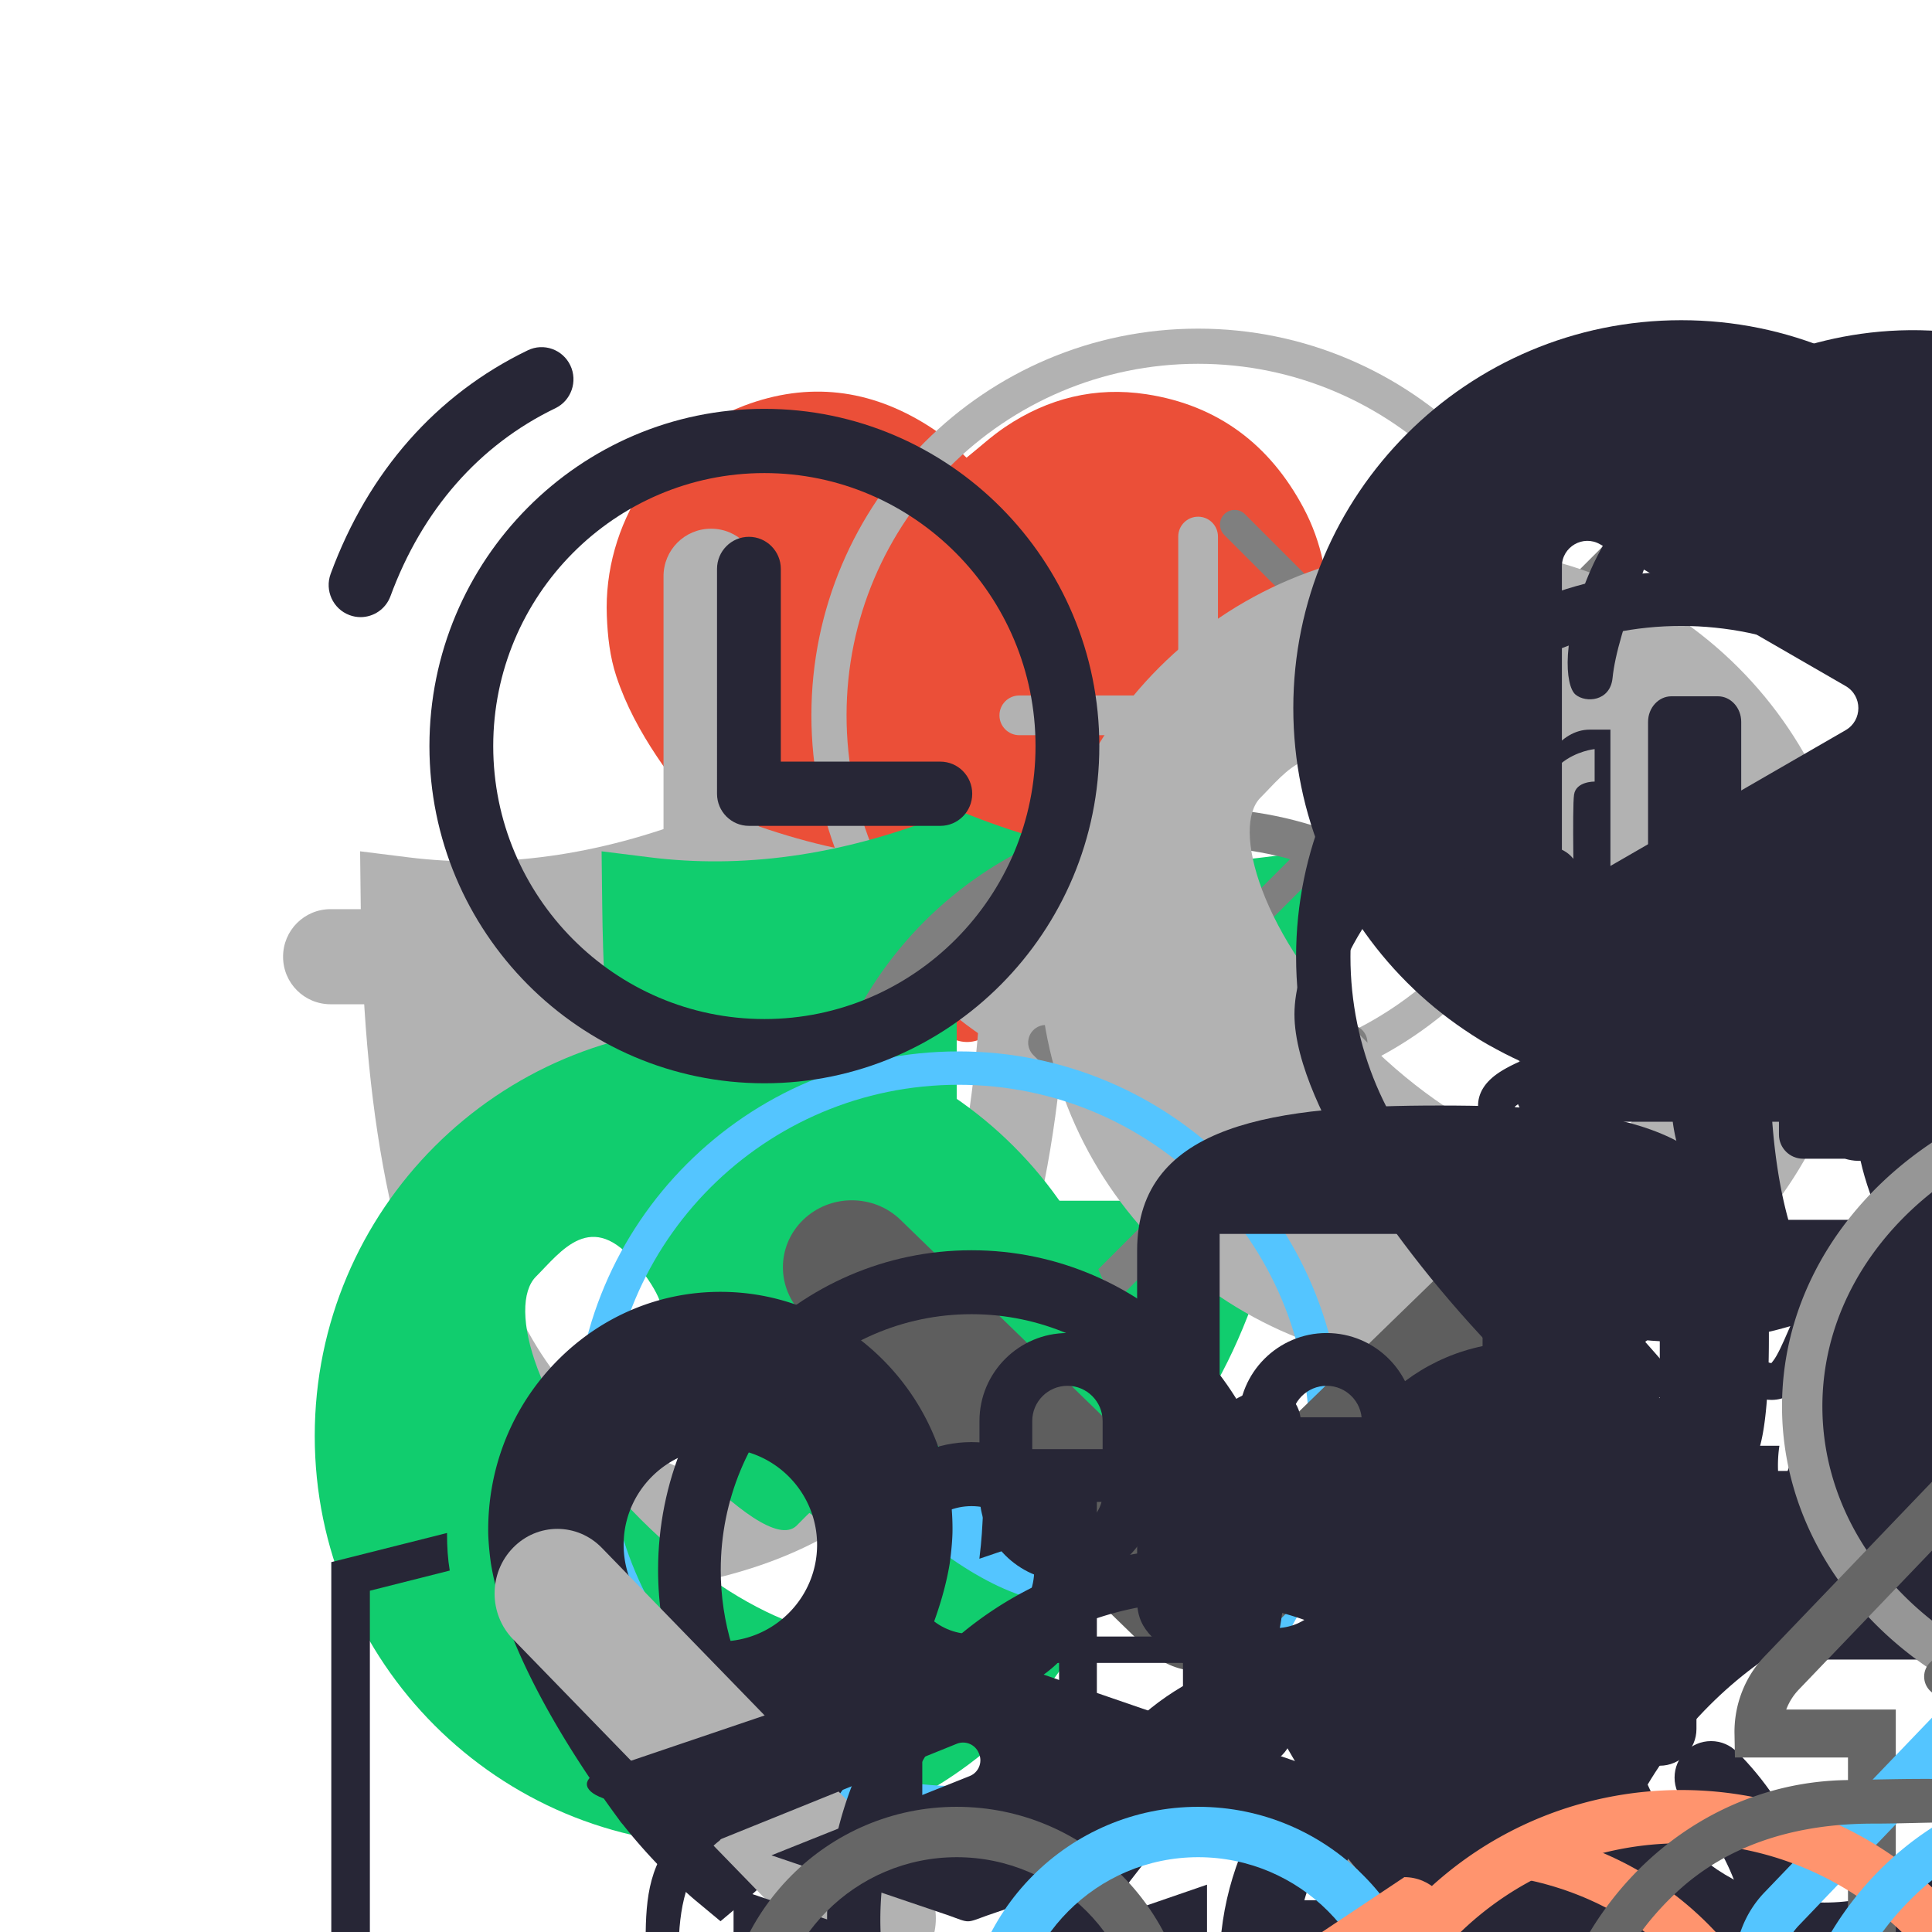 <?xml version="1.0" encoding="utf-8"?><!DOCTYPE svg PUBLIC "-//W3C//DTD SVG 1.1//EN" "http://www.w3.org/Graphics/SVG/1.1/DTD/svg11.dtd"><svg width="416" height="416" viewBox="0 0 416 416" xmlns="http://www.w3.org/2000/svg" xmlns:xlink="http://www.w3.org/1999/xlink"><svg style="width:308px;height:308px" width="52" height="52" viewBox="-320 -320 1664 1664" id="aixin" x="52"><path class="aasvgpath" data-index="path_0" fill="#eb4f38" d="M523.435 212.426c15.38-12.31 29.272-25.21 44.903-35.693 49.8-33.583 104.904-47.196 164.41-38.11 83.202 12.776 143.484 58.64 182.648 132.163 21.336 40.003 29.488 83.2 28.654 128.66-.836 42.823-14.11 81.43-33.926 118.456-18.978 35.444-42.544 67.755-68.19 98.702-40.345 48.686-85 93.093-131.79 135.576-50.608 45.86-103.76 88.595-158.398 129.618-11.94 8.964-24.872 12.965-39.35 8.56-5.46-1.705-10.886-4.558-15.505-7.938-79.135-58.608-154.52-121.405-223.796-191.455-40.158-40.59-77.928-83.2-109.808-130.83-19.505-29.21-36.155-59.88-47.258-93.37-7.503-22.79-10.11-46.235-11.04-70.113-4.247-106.115 60.595-207.146 159.763-244.76 74.765-28.25 146.4-19.413 213.906 23.258 15.503 9.705 29.398 21.52 42.11 34.73 1.147 1.212 2.358 2.236 2.67 2.546"/></svg><svg style="width:308px;height:308px" width="52" height="52" viewBox="-320 -320 1664 1664" id="aixin-copy" x="208" y="259.12"><path class="absvgpath" data-index="path_0" fill="#969696" d="M707.392 93.355c-77.264 0-149.104 38.76-196.39 102.673-47.257-63.93-119.082-102.673-196.388-102.673-139.28 0-252.596 123.888-252.596 276.18 0 90.854 40.585 154.59 73.21 205.798 94.815 148.743 333.216 333.85 343.313 341.653 9.728 7.52 21.1 11.282 32.448 11.282 11.373 0 22.73-3.76 32.447-11.282 10.11-7.804 248.524-192.91 343.313-341.653 32.64-51.21 73.238-114.944 73.238-205.797 0-152.292-113.316-276.18-252.596-276.18zm133.236 446.827c-90.254 141.63-329.64 326.614-329.64 326.614s-239.36-184.986-329.64-326.614c-33.297-52.287-63.11-101.983-63.11-170.647 0-118.568 87.91-214.725 196.375-214.725 80.155 0 148.967 52.588 179.494 127.875v-.375h.082c2.273 7.85 8.904 13.575 16.797 13.575 7.92 0 14.552-5.723 16.812-13.575h.23c30.598-75.062 99.314-127.5 179.36-127.5 108.438 0 196.376 96.158 196.376 214.726 0 68.663-29.816 118.36-63.14 170.647z"/></svg><svg style="width:308px;height:308px" width="52" height="51.12" viewBox="-329.06 -329.06 1711.13 1682.13" id="anonymous" y="52"><path class="acsvgpath" data-index="path_0" fill="#b2b2b2" d="M578.452 455.11V56.88c0-31.567-25.47-56.88-56.89-56.88-31.637 0-56.888 25.466-56.888 56.88v398.23H66.444c-31.568 0-56.88 25.47-56.88 56.89 0 31.638 25.466 56.89 56.88 56.89h398.23v398.23c0 31.567 25.47 56.88 56.89 56.88 31.637 0 56.888-25.466 56.888-56.88V568.89h398.23c31.57 0 56.88-25.47 56.88-56.89 0-31.638-25.465-56.89-56.88-56.89h-398.23z"/></svg><svg style="width:308px;height:308px" width="52" height="52" viewBox="-320 -320 1664 1664" id="anonymous2" x="104"><path class="adsvgpath" data-index="path_0" fill="#b2b2b2" d="M511.87 62.3c-248.052 0-449.85 201.803-449.85 449.85C62.02 760.2 263.817 962 511.87 962c248.046 0 449.85-201.8 449.85-449.85 0-248.047-201.804-449.85-449.85-449.85zm0 858.803c-225.496 0-408.95-183.455-408.95-408.954S286.373 103.2 511.87 103.2s408.95 183.45 408.95 408.95-183.456 408.953-408.95 408.953zm207.973-432.06H534.98v-184.87c0-12.77-10.35-23.105-23.11-23.105s-23.11 10.336-23.11 23.106v184.87H303.894c-12.76 0-23.11 10.335-23.11 23.105 0 12.773 10.35 23.11 23.11 23.11H488.76v184.863c0 12.774 10.348 23.11 23.11 23.11s23.11-10.336 23.11-23.11V535.26h184.863c12.76 0 23.11-10.337 23.11-23.11 0-12.77-10.35-23.106-23.11-23.106z"/></svg><svg style="width:308px;height:308px" width="52" height="52" viewBox="-320 -320 1664 1664" id="anquanbaozhang" y="103.12"><path class="aesvgpath" data-index="path_0" fill="#b2b2b2" d="M155.034 120.21c52.833 6.577 107.422 6.333 164.01-1.456 56.92-7.82 115.634-23.308 176.284-47.163l16.67-6.576 16.64 6.577c60.654 23.856 119.364 39.344 176.287 47.164 56.62 7.79 111.21 8.033 164.04 1.455l56.134-7.004-.73 63.077c-3.03 267.912-46.283 446.045-115.875 565.315-73.048 125.244-172.798 185.29-285.128 214.446l-11.4 2.942-11.334-2.942c-112.33-29.156-212.083-89.202-285.16-214.446C145.91 622.298 102.66 444.194 99.63 176.283l-.73-63.077 56.134 7.003zM512 519.666h275.217c19.155-76.654 31.553-170.04 35.796-283.824-42.617 1.85-86.02-.122-130.214-6.213-58.5-8.034-118.726-23.31-180.802-46.466v336.503zm0 324.594V519.668H236.75c16.307 65.137 37.435 118.18 62.56 161.25C353.235 773.367 427.555 820.133 512 844.26z"/></svg><svg style="width:308px;height:308px" width="52" height="52" viewBox="-320 -320 1664 1664" id="anquanbaozhang2" x="52" y="103.12"><path class="afsvgpath" data-index="path_0" fill="#11cd6e" d="M155.034 120.21c52.833 6.577 107.422 6.333 164.01-1.456 56.92-7.82 115.634-23.308 176.284-47.163l16.67-6.576 16.64 6.577c60.654 23.856 119.364 39.344 176.287 47.164 56.62 7.79 111.21 8.033 164.04 1.455l56.134-7.004-.73 63.077c-3.03 267.912-46.283 446.045-115.875 565.315-73.048 125.244-172.798 185.29-285.128 214.446l-11.4 2.942-11.334-2.942c-112.33-29.156-212.083-89.202-285.16-214.446C145.91 622.298 102.66 444.194 99.63 176.283l-.73-63.077 56.134 7.003zM512 519.666h275.217c19.155-76.654 31.553-170.04 35.796-283.824-42.617 1.85-86.02-.122-130.214-6.213-58.5-8.034-118.726-23.31-180.802-46.466v336.503zm0 324.594V519.668H236.75c16.307 65.137 37.435 118.18 62.56 161.25C353.235 773.367 427.555 820.133 512 844.26z"/></svg><svg style="width:308px;height:308px" width="52" height="52" viewBox="-320 -320 1664 1664" id="close" x="104" y="103.12"><path class="agsvgpath" data-index="path_0" fill="#7f7f7f" d="M511.527 62.97c-248.32 0-449.613 201.29-449.613 449.612 0 248.316 201.292 449.607 449.613 449.607 248.316 0 449.607-201.292 449.607-449.608 0-248.32-201.29-449.613-449.607-449.613zm0 854.257c-223.482 0-404.65-181.17-404.65-404.645 0-223.482 181.168-404.65 404.65-404.65 223.476 0 404.645 181.168 404.645 404.65 0 223.476-181.17 404.645-404.645 404.645z"/><path class="agsvgpath" data-index="path_1" fill="#7f7f7f" d="M702.877 321.207c-7.973-7.972-20.982-7.972-28.954 0l-162.42 162.418-162.377-162.377c-7.973-7.974-21.02-7.974-28.954 0-7.972 7.97-7.972 20.98 0 28.952L482.55 512.578 320.172 674.956c-7.972 7.974-7.972 20.982 0 28.955 7.974 7.972 20.98 7.972 28.954 0l162.38-162.377L673.922 703.95c7.972 7.974 20.98 7.974 28.954 0 7.972-7.97 7.972-20.98 0-28.953L540.46 512.58l162.417-162.42c7.972-7.972 7.972-20.98 0-28.953z"/></svg><svg style="width:308px;height:308px" width="52" height="52" viewBox="-320 -320 1664 1664" id="close2" x="156"><path class="ahsvgpath" data-index="path_0" fill="#7f7f7f" d="M536.474 529.152L763.34 302.285c6.657-6.656 6.657-17.46 0-24.115s-17.458-6.656-24.166 0L512.307 505.037 285.49 278.17c-6.655-6.656-17.458-6.656-24.114 0s-6.656 17.46 0 24.115l226.867 226.867L261.376 756.02c-6.656 6.706-6.656 17.51 0 24.166 3.328 3.328 7.68 5.017 12.083 5.017s8.754-1.638 12.03-5.017L512.36 553.318l226.868 226.868c3.328 3.328 7.73 5.017 12.032 5.017 4.403 0 8.755-1.638 12.083-5.017 6.657-6.656 6.657-17.46 0-24.167L536.475 529.15z"/></svg><svg style="width:308px;height:308px" width="52" height="52" viewBox="-320 -320 1664 1664" id="dianhua" x="156" y="52"><path class="aisvgpath" data-index="path_0" fill="#b2b2b2" d="M522.472 36.022c-263.073 0-476.336 213.266-476.336 476.342 0 263.054 213.263 476.32 476.336 476.32 263.075 0 476.32-213.265 476.32-476.32 0-263.076-213.245-476.342-476.32-476.342zm185.355 695.344c-33.57 33.588-158.75 1.75-282.426-121.91-123.675-123.7-155.457-248.858-121.926-282.428 29.136-29.096 64.612-79.957 117.785-13.75 53.21 66.225 27.032 84.723-2.957 114.753-21.025 20.986 22.793 74.065 68.615 119.888 45.862 45.803 98.9 89.585 119.926 68.66 30.03-30.033 48.544-56.193 114.733-2.978 66.186 53.232 15.366 88.667-13.75 117.766z"/></svg><svg style="width:308px;height:308px" width="52" height="52" viewBox="-320 -320 1664 1664" id="dianhua2" y="155.12"><path class="ajsvgpath" data-index="path_0" fill="#11cd6e" d="M522.472 36.022c-263.073 0-476.336 213.266-476.336 476.342 0 263.054 213.263 476.32 476.336 476.32 263.075 0 476.32-213.265 476.32-476.32 0-263.076-213.245-476.342-476.32-476.342zm185.355 695.344c-33.57 33.588-158.75 1.75-282.426-121.91-123.675-123.7-155.457-248.858-121.926-282.428 29.136-29.096 64.612-79.957 117.785-13.75 53.21 66.225 27.032 84.723-2.957 114.753-21.025 20.986 22.793 74.065 68.615 119.888 45.862 45.803 98.9 89.585 119.926 68.66 30.03-30.033 48.544-56.193 114.733-2.978 66.186 53.232 15.366 88.667-13.75 117.766z"/></svg><svg style="width:308px;height:308px" width="52" height="52" viewBox="-320 -320 1664 1664" id="dianhua3" x="52" y="155.12"><path class="aksvgpath" data-index="path_0" fill="#54c5ff" d="M514.05 65.03c-246.752 0-446.78 200.028-446.78 446.78 0 246.744 200.027 446.77 446.78 446.77 246.745 0 446.772-200.026 446.772-446.77 0-246.752-200.027-446.78-446.773-446.78zm0 854.714c-225.29 0-407.942-182.65-407.942-407.936 0-225.29 182.652-407.94 407.94-407.94 225.285 0 407.937 182.652 407.937 407.94 0 225.285-182.652 407.936-407.936 407.936zm90.373-367.204c-20.44 0-35.92 18.398-54.46 18.398-18.395 0-99.136-79.574-99.136-99.14 0-19.56 18.398-29.2 18.398-49.492 0-14.602-54.46-103.954-76.8-103.954-22.34 0-76.8 39.86-76.8 76.796 0 106.878 197.11 311.722 320.483 311.722 34.018 0 76.8-35.918 76.8-76.8.29-15.33-88.19-77.53-108.485-77.53"/></svg><svg style="width:308px;height:308px" width="52" height="52" viewBox="-320 -320 1664 1664" id="down" x="104" y="155.12"><path class="alsvgpath" data-index="path_0" fill="#5e5e5e" d="M52.335 261.072c-31.27 30.397-31.27 79.722 0 110.194l403.212 391.718c31.325 30.382 82.114 30.382 113.377 0L972.12 371.266c31.326-30.466 31.326-79.793 0-110.194-31.28-30.45-82.057-30.45-113.39 0l-346.496 336.64-346.457-336.64c-31.325-30.448-82.105-30.448-113.446 0z"/></svg><svg style="width:308px;height:308px" width="52" height="52" viewBox="-320 -320 1664 1664" id="iconfont-androidbus" x="156" y="155.12"><path class="amsvgpath" data-index="path_0" fill="#272636" d="M160 704c0 38.396 27.728 49.062 53.334 72.542v76.792c0 23.458 19.198 42.668 42.666 42.668h42.666c23.468 0 42.668-19.208 42.668-42.668v-42.666h341.332v42.666c0 23.458 19.208 42.668 42.668 42.668H768c23.458 0 42.666-19.208 42.666-42.668v-76.792C836.272 753.062 864 740.272 864 704V296.668C864 147.334 699.728 128 512 128s-352 19.334-352 168.668V704zm160 31.978c-36.272 0-64-27.728-64-64 0-36.27 27.728-64 64-64s64 27.73 64 64c0 36.272-27.728 64-64 64zm384 0c-36.272 0-64-27.728-64-64 0-36.27 27.728-64 64-64s64 27.73 64 64c0 36.272-27.728 64-64 64zm64-245.312H256V277.334h512v213.332z"/></svg><svg style="width:308px;height:308px" width="52" height="52" viewBox="-320 -320 1664 1664" id="iconfont-bofang" x="208"><path class="ansvgpath" data-index="path_0" fill="#272636" d="M512 52.48c-249.22 0-451.256 202.036-451.256 451.257S262.778 954.992 512 954.992s451.256-202.034 451.256-451.255S761.22 52.48 512 52.48zm191.247 476.93L417.663 694.29c-19.763 11.41-44.466-2.852-44.466-25.672V338.856c0-22.82 24.703-37.083 44.466-25.673l285.584 164.88c19.763 11.41 19.763 39.937 0 51.347z"/></svg><svg style="width:308px;height:308px" width="52" height="52" viewBox="-320 -320 1664 1664" id="iconfont-cry" x="208" y="52"><path class="aosvgpath" data-index="path_0" fill="#272636" d="M512 64C264.64 64 64 264.64 64 512c0 247.424 200.64 448 448 448 247.488 0 448-200.576 448-448 0-247.36-200.512-448-448-448zm0 832.768c-212.48 0-384.768-172.224-384.768-384.768S299.52 127.232 512 127.232 896.64 299.52 896.64 512 724.48 896.768 512 896.768zM357.312 384c20.672 0 37.376 16.768 37.376 37.376 0 20.672-16.704 37.44-37.376 37.44-20.608 0-37.376-16.768-37.376-37.44 0-20.608 16.768-37.376 37.376-37.376zm314.624 0c20.608 0 37.376 16.768 37.376 37.376 0 20.672-16.768 37.44-37.376 37.44s-37.44-16.768-37.44-37.44c0-20.608 16.832-37.376 37.44-37.376zM352 704c-17.664 0-32-14.336-32-32s14.336-32 32-32h320c17.664 0 32 14.336 32 32s-14.336 32-32 32H352z"/></svg><svg style="width:308px;height:308px" width="52" height="52" viewBox="-320 -320 1664 1664" id="iconfont-dianhua(2)" x="208" y="104"><path class="apsvgpath" data-index="path_1" fill="#272636" d="M352.093 173.568c-14.308-20.46-36.145-49.784-58.858-73.347-24.858-25.775-43.41-37.27-60.168-37.27-33.5 0-77.73 43.053-107.96 83.346-18.943 25.275-63.02 90.655-63.02 151.712 0 57.32 38.593 131.99 70.966 184.537 43.675 70.863 104.08 147.182 170.077 214.907l21.56 21.566c67.946 66.208 144.272 126.604 215.1 170.25 52.54 32.38 127.182 70.982 184.537 70.982 61.085 0 126.444-44.078 151.718-63.027 40.293-30.217 83.34-74.44 83.34-107.954 0-16.752-11.495-35.31-37.272-60.168-23.52-22.686-52.874-44.538-73.347-58.873-27.446-19.222-56.23-37.022-81.044-50.127-39.36-20.766-55.81-23.167-64.76-23.167-17.327 0-32.512 9.256-45.108 27.502-8.7 12.603-15.352 27.988-21.796 42.874-5.93 13.724-12.136 27.64-17.105 33.897l-2.115 2.658-3.298-.786c-5.345-1.26-26.25-7.738-70.704-38.017-35.198-23.974-73.444-55.06-102.31-83.153-28.142-28.907-59.234-67.153-83.257-102.4-30.273-44.482-36.758-65.367-38.025-70.704l-.78-3.298 2.644-2.11c6.708-5.35 22.895-12.36 33.61-17 15.31-6.64 30.635-13.27 43.174-21.92 18.247-12.58 27.502-27.76 27.502-45.114 0-8.95-2.408-25.4-23.174-64.746-13.066-24.774-30.866-53.564-50.13-81.052zm29.367 148.365c-1.392 2.053-4.677 5.463-12.4 10.056-8.88 5.295-20.683 10.382-31.093 14.87-13.458 5.84-27 11.705-37.676 18.79-16.658 11.023-24.94 24.35-24.605 39.61.153 7.835.64 31.663 46.11 98.413 25.428 37.32 58.37 77.822 88.142 108.35 30.913 30.148 71.413 63.098 108.727 88.52 66.708 45.434 90.563 45.935 98.4 46.102h.013c15.84 0 28.935-8.364 39.777-24.857 7.015-10.647 12.832-24.1 18.47-37.105 4.884-11.3 9.783-22.65 15.03-31.427 4.565-7.64 7.96-10.94 10.007-12.365l1.755-1.217 2.115.327c3.87.6 15.783 3.53 42.784 17.718 21.795 11.455 47.515 27.223 72.415 44.398 65.62 45.275 91.662 75.93 96.255 85.81l.863 1.866-.6 1.963c-.78 2.512-4.37 11.942-18.204 27.905-12.777 14.74-30.535 30.773-50.02 45.136-44.65 32.895-90.773 52.534-123.397 52.534-36.34 0-95.394-23.543-162.005-64.594-68.197-42.018-141.837-100.313-207.363-164.147l-.043-.05-21.113-21.107c-63.91-65.61-122.2-139.248-164.204-207.405-41.044-66.618-64.593-125.67-64.593-162.018 0-32.63 19.638-78.754 52.54-123.39 14.377-19.498 30.395-37.27 45.135-50.026 15.99-13.863 25.414-17.44 27.92-18.198l1.962-.606 1.85.87c9.883 4.6 40.543 30.64 85.805 96.25 17.16 24.884 32.93 50.598 44.397 72.407 14.17 26.967 17.106 38.908 17.703 42.79l.334 2.08-1.194 1.746z"/></svg><svg style="width:308px;height:308px" width="52" height="52" viewBox="-320 -320 1664 1664" id="iconfont-ditu" y="207.12"><path class="aqsvgpath" data-index="path_0" fill="#272636" d="M399.747 677.264a51.722 51.722 0 0 0 4.906 6.294c41.23 52.156 82.772 86.868 84.573 88.352l28.94 24.054 28.808-24.235c1.8-1.484 43.21-36.6 84.348-88.62 1.395-1.575 3.195-3.733 4.95-6.385C695.1 596.602 768.24 480.51 784.76 379.973c3.195-22.885 3.285-36.78 3.285-38.307.54-75.088-28.086-145.678-80.612-198.51C656.573 91.99 589.283 63.8 517.988 63.8c-71.025 0-138.134 28.19-188.995 79.357-52.797 53.1-81.603 124.052-81.062 199.723 0 1.214.09 15.107 3.15 36.914 17.735 107.594 100.282 231.915 148.667 297.47zm118.24-431.594c62.024 0 112.524 50.403 112.524 112.406 0 62.003-50.5 112.406-112.523 112.406S405.464 420.08 405.464 358.076c0-62.003 50.5-112.406 112.523-112.406z"/><path class="aqsvgpath" data-index="path_1" fill="#272636" d="M942.74 286.814l-30.72 8.967v.105l-88.535 26.138c-.88 15.8-1.23 28.224-4.176 52.26l92.71-31.45V836.02l-263.14 77.49v.41l-313.737-90.864v-.13l-.208.07-.24-.07v.15l-224.42 75.23v-486.81l92.91-23.458c-2.245-13.38-3.142-27.655-3.142-41.928v-1.785l-134.65 33.9v579.852l44.883-15.166 224.66-75.31 313.943 90.923 307.098-90.434V282.904l-13.237 3.91z"/></svg><svg style="width:308px;height:308px" width="52" height="52" viewBox="-320 -320 1664 1664" id="iconfont-dizhi" x="52" y="207.12"><path class="arsvgpath" data-index="path_0" fill="#272636" d="M529.216 15.424c-201.28 0-364.608 166.336-364.608 371.968 0 78.592 24.064 151.68 64.96 211.712 1.984 3.456 3.776 6.848 6.208 9.92l248.32 319.04c12.416 16.704 28.8 24.704 45.184 24.704s32.704-8 45.12-24.704l248.384-319.04c2.304-3.072 4.16-6.4 5.952-9.536 41.024-60.224 65.152-133.184 65.152-212.032C893.76 181.76 730.624 15.424 529.216 15.424zm239.616 541.44l-1.856 2.816-1.6 2.88-1.216 2.048L529.216 866.56 294.272 564.608l-1.472-2.56-1.6-2.944-1.728-2.304c-34.048-49.92-51.968-108.672-51.968-169.408 0-164.288 130.752-297.6 291.648-297.6S820.8 223.104 820.8 387.392c0 60.672-17.92 119.552-51.968 169.472zM529.216 238.592c-80.576 0-145.856 66.688-145.856 148.864 0 82.048 65.28 148.8 145.856 148.8s145.856-66.752 145.856-148.8c0-82.176-65.344-148.864-145.856-148.864zm0 223.296c-40.192 0-72.96-33.344-72.96-74.432 0-41.152 32.704-74.368 72.96-74.368s72.96 33.216 72.96 74.368c-.064 41.024-32.768 74.432-72.96 74.432zm195.52 406.976"/></svg><svg style="width:308px;height:308px" width="52" height="52" viewBox="-320 -320 1664 1664" id="iconfont-duduyinleappicon4101" x="104" y="207.12"><path class="assvgpath" data-index="path_0" fill="#272636" d="M778.36 246.793h-14.665v-32.746c0-56.425-45.905-102.33-102.33-102.33s-102.33 45.905-102.33 102.33v32.746h-96.837v-32.746c0-56.425-45.905-102.33-102.33-102.33s-102.33 45.905-102.33 102.33v32.746h-10.193c-64.912 0-117.72 52.81-117.72 117.72v411.29c0 64.91 52.807 117.72 117.72 117.72H778.36c64.91 0 117.72-52.81 117.72-117.72v-411.29c0-64.91-52.81-117.72-117.72-117.72zm-157.928-32.746c0-22.57 18.362-40.932 40.932-40.932s40.933 18.362 40.933 40.932v32.746h-81.865v-32.746zm80.57 94.144c-4.557 17.636-20.6 30.7-39.638 30.7s-35.08-13.064-39.636-30.7H701zm-382.067-94.143c0-22.57 18.363-40.932 40.933-40.932s40.932 18.362 40.932 40.932v32.746h-81.865v-32.746zm80.57 94.144c-4.556 17.636-20.6 30.7-39.637 30.7s-35.08-13.064-39.637-30.7h79.274zm-152.16 0h10.702c5.15 51.64 48.848 92.1 101.82 92.1s96.67-40.46 101.82-92.1h97.855c5.15 51.64 48.848 92.1 101.82 92.1s96.67-40.46 101.82-92.1h15.176c31.056 0 56.322 25.267 56.322 56.324v100.243H191.02V364.514c.002-31.056 25.268-56.323 56.324-56.323zM778.36 832.125H247.344c-31.056 0-56.323-25.265-56.323-56.322V495.456h643.66v280.346c.002 31.057-25.265 56.322-56.32 56.322z"/></svg><svg style="width:308px;height:308px" width="52" height="52" viewBox="-320 -320 1664 1664" id="iconfont-gerenzhongxin" x="156" y="207.12"><path class="atsvgpath" data-index="path_0" fill="#272636" d="M314.326 564.835c29.066-8.013 35.582-40.993 33.538-62.965-2.36-25.34-16.755-39.886-31.572-47.566-36.607-18.96-61.587-56.696-61.587-100.244 0-51.984 35.598-95.69 84.08-109.062 0 0 16.946-14.128 10.37-39.862-5.49-21.47-28.166-38.162-59.298-24.184-66.565 29.88-112.854 95.82-112.854 172.536 0 61.012 29.366 115.15 74.813 149.88-109.81 45.368-187.942 150.103-187.942 281.72l.206.004c-.01.38-.112.735-.112 1.116 0 21.657 17.556 39.213 39.212 39.213 21.66 0 39.215-17.555 39.215-39.212 0-1.726-.292-3.373-.507-5.04 3.515-103.364 75.25-189.538 172.438-216.333zm646.687 283.272c0-97.203-39.347-185.203-102.963-248.983l-.08.08c-7.707-7.873-18.425-12.79-30.314-12.79-23.448 0-42.454 19.007-42.454 42.454 0 11.89 4.916 22.605 12.792 30.31l-.27.272c46.208 48.005 74.773 113.405 74.773 185.623 0 1.023-.14 2.01-.15 3.033h.277c-.005.276-.082.532-.082.81 0 24.433 19.805 44.237 44.237 44.237 24.43 0 44.236-19.804 44.236-44.237 0-.278-.078-.534-.082-.81h.08zm-352.595-725.93c-126.003 0-228.15 102.14-228.15 228.15 0 71.106 32.55 134.595 83.543 176.436-122.54 55.245-207.988 178.198-207.988 321.343h.406c-.005.276-.082.532-.082.81 0 24.433 19.807 44.237 44.237 44.237 24.432 0 44.237-19.804 44.237-44.237 0-.587-.15-1.136-.173-1.72-.044-.705-.107-1.406-.107-2.122 0-147.212 118.232-266.554 264.08-266.554.218 0 .428.033.647.033v-.11c125.7-.353 227.502-102.33 227.502-228.116-.002-126.01-102.15-228.15-228.152-228.15zm0 373.045c-80.185 0-145.187-65-145.187-145.185 0-80.186 65.003-145.19 145.188-145.19 80.184 0 145.186 65.003 145.186 145.19 0 80.184-65.003 145.185-145.186 145.185z"/></svg><svg style="width:308px;height:308px" width="52" height="52" viewBox="-320 -320 1664 1664" id="iconfont-huadonganniuyes" x="208" y="207.12"><path class="ausvgpath" data-index="path_0" fill="#272636" d="M65.007 551.082c0-37.79 7.402-73.89 22.206-108.295 14.803-34.407 34.628-64.05 59.476-88.935 24.846-24.884 54.49-44.71 88.934-59.475 34.443-14.768 70.542-22.17 108.295-22.206h334.76c37.79 0 73.89 7.402 108.293 22.207 34.407 14.803 64.053 34.628 88.935 59.475 24.885 24.846 44.71 54.49 59.476 88.935 14.77 34.443 22.17 70.54 22.206 108.295.037 37.753-7.364 73.852-22.206 108.297-14.84 34.44-34.665 64.085-59.476 88.93-24.81 24.847-54.454 44.674-88.935 59.476-34.478 14.806-70.578 22.206-108.293 22.206H343.917c-37.79 0-73.888-7.4-108.295-22.206-34.407-14.802-64.05-34.63-88.935-59.476-24.884-24.845-44.71-54.49-59.476-88.93-14.765-34.446-22.166-70.545-22.203-108.298zm613.726 223.173c30.242 0 59.086-5.876 86.537-17.63 27.45-11.754 51.2-27.655 71.246-47.704 20.05-20.046 35.95-43.796 47.703-71.247 11.755-27.45 17.63-56.296 17.63-86.535 0-30.24-5.875-59.085-17.63-86.535-11.753-27.452-27.655-51.2-47.704-71.248-20.047-20.05-43.797-35.95-71.246-47.704-27.45-11.752-56.297-17.63-86.537-17.63-30.24 0-59.085 5.88-86.536 17.63-27.45 11.755-51.198 27.656-71.246 47.705-20.048 20.048-35.95 43.797-47.703 71.248-11.755 27.45-17.63 56.295-17.63 86.535 0 30.24 5.877 59.085 17.63 86.535 11.753 27.45 27.655 51.2 47.704 71.248 20.05 20.05 43.798 35.95 71.247 47.704 27.45 11.755 56.297 17.63 86.536 17.63z"/></svg><svg style="width:308px;height:308px" width="52" height="52" viewBox="-320 -320 1664 1664" id="iconfont-huawu" x="260"><path class="avsvgpath" data-index="path_0" fill="#272636" d="M285.32 222.664s-74.4 56.488-97.35 118.99c-23.007 62.608-34.017 99.926-36.78 127.114-2.765 27.245-31.2 29.247-43.148 19.174-11.947-10.074-17.478-65.59 18.363-146.288 35.842-80.7 123.072-167.463 130.43-170.495 7.304-2.982-4.642-19.12 18.363-40.297 22.957-21.23 125.788-75.663 258.043-65.535 132.253 10.075 167.205 30.22 198.405 52.373 31.203 22.262 29.426 52.483 29.426 52.483s60.525 31.74 112.85 127.548c52.43 95.864 56.973 144.77 57.22 159.61.244 14.95-6.863 26.268-21.083 28.814-14.316 2.492-26.458 10.075-36.332-28.27s-10.072-76.152-33.077-113.738c-22.905-37.587-87.922-112.004-97.994-116.498-10.072-4.603-7.354 4.008-27.1 6.013-19.747 2.003-76.72-50.37-164.888-53.403-88.17-3.033-163.404 23.178-195.59 39.375-32.14 16.14-69.756 3.032-69.756 3.032zm447.364 602.37c-16.936 11.752-41.617 27.242-68.57 39.16-18.91 8.338-37.028 14.297-52.036 18.52-1.874-10.56-8.785-18.465-16.882-18.465H418.61c-9.53 0-17.328 10.774-17.328 24.043v48.15c0 13.214 7.8 24.048 17.33 24.048h176.585c9.576 0 17.376-10.833 17.376-24.047v-4.71c24.78-7.91 89.898-29.79 121.787-51.89 14.662-10.126 25.327-19.66 32.98-27.73h46.454c14.91 0 27.15-13.374 27.15-29.732v-302.7c0-16.303-12.24-29.682-27.15-29.682h-54.107c-14.958 0-27.104 13.38-27.104 29.682v302.702l.1 2.652zM895.002 517.19H869.38V805.7h25.622c36.433 0 66.25-38.942 66.25-86.494v-115.47c0-47.607-29.816-86.547-66.25-86.547zM124.63 528.78h24.09v288.51h-24.09c-34.212 0-62.253-38.94-62.253-86.546v-115.47c0-47.555 28.04-86.495 62.252-86.495zm5.725 22.636s-21.127 2.005-39.097 16.684c-17.872 14.622-16.49 35.256-16.49 35.256v124.57h31.643s-2.32-107.888 0-123.542c2.323-15.65 23.944-15.164 23.944-15.164v-37.804zm89.255-61.418c-14.91 0-27.1 13.38-27.1 29.682v302.702c0 16.357 12.19 29.732 27.1 29.732h54.205c14.91 0 27.055-13.374 27.055-29.732V519.68c0-16.303-12.146-29.682-27.055-29.682H219.61z"/></svg><svg style="width:308px;height:308px" width="52" height="52" viewBox="-320 -320 1664 1664" id="iconfont-iconfonti2-copy-copy-copy" x="260" y="52"><path class="awsvgpath" data-index="path_0" fill="#272636" d="M747.245 81.064c-28.497-29.315-74.74-29.315-103.307 0l-367.236 378.01c-28.483 29.368-28.483 76.983 0 106.292l367.236 377.997c28.562 29.367 74.806 29.367 103.307 0 28.546-29.325 28.546-76.93 0-106.304l-315.6-324.842 315.6-324.803c28.544-29.367 28.543-76.973 0-106.356z"/></svg><svg style="width:308px;height:308px" width="52" height="52" viewBox="-320 -320 1664 1664" id="iconfont-iconfonticon19" x="260" y="104"><path class="axsvgpath" data-index="path_0" fill="#272636" d="M381.158 687.76c41.927 42.043 92.095 61.513 141.65 58.408 42.77-2.644 85.12-22.114 121.336-58.407 31.12-30.046 56.72-76.152 73.66-131.876 16.903-9.16 38.71-26.023 58.64-57.374 68.984-108.345 8.507-243.518-92.402-321.586a124.19 124.19 0 0 0 3.22-28.13c0-80.33-77.303-145.483-172.695-145.483S341.835 68.465 341.835 148.794c0 7.742.728 15.33 2.107 22.765-106.466 79.18-161.96 222.632-95.544 326.952 20.658 32.5 43.384 49.554 60.516 58.33 14.717 50.705 37.06 94.587 72.242 130.92zm299.32-513.556c-49.134-37.022-107.426-60.554-164.876-61.13-58.638-.612-113.94 18.896-160.544 50.552 25.41-53.694 87.726-91.674 160.505-91.674 77.455.038 143.03 43.04 164.914 102.252zM220.804 799.978h124.48a155.792 155.792 0 0 0-1.686 22.92c0 85.463 68.87 155.753 156.71 163.302 2.415-25.218-1.225-32.576-15.75-67.76 5.02-1.838 10.002-3.717 15.022-5.44 11.766 13.72 18.588 23.377 22.458 31.77 3.91-8.392 10.73-18.05 22.458-31.77 5.02 1.723 10.04 3.602 15.06 5.44-14.257 34.494-18.013 42.274-15.865 66.38 82.17-12.533 144.983-80.29 144.983-161.923 0-7.78-.575-15.445-1.686-22.92h120.878c58.676 64.847 84.545 145.33 87.343 236.736H137.448c.767-86.692 26.713-166.1 83.357-236.735zm258.58-384.786c2.722 2.836 5.443 5.673 8.125 8.47 47.983-16.252 86.653-41.354 119.154-72.243l83.013 51.048c-4.867 90.755-22.076 163.035-52.85 213.624-28.592 47.025-69.638 75.04-124.175 80.904-54.575-5.863-95.583-33.88-124.174-80.904-29.28-48.136-46.297-115.934-52.045-200.556 43.576 1.303 85.657-2.836 125.744-14.027 30.354-8.394 59.442-20.888 87-38.212-22.306 19.392-45.838 36.063-69.792 51.893zm-116.7-58.83c47.025-23.723 94.012-47.483 141-71.207 5.518 6.937 10.998 13.797 16.517 20.658-48.02 36.83-100.718 52.888-157.517 50.55zm-73.738-60.093c20.696-51.05 59.557-91.905 115.205-123.485 4.56 6.975 9.083 13.95 13.605 20.887-51.777 28.552-95.16 62.432-128.81 102.597z"/></svg><svg style="width:308px;height:308px" width="52" height="51.97" viewBox="-320.31 -320.31 1665.63 1664.63" id="iconfont-iconrenzheng01" x="260" y="156"><path class="aysvgpath" data-index="path_0" fill="#272636" d="M959.247 256.003H64.027C0 256.003 0 320.503 0 320.503v386.655c0 60.846 64.028 60.846 64.028 60.846H959.42c63.854-.307 64.54-64.05 64.54-64.05V320c0-63.997-64.713-63.997-64.713-63.997zm-352.53 116.892c11.186 16.004 22.78 33.575 34.772 52.76-8.81 4.013-20.385 10.797-34.772 20.386-9.598-19.186-19.995-36.756-31.18-52.76l31.18-20.385zm-388.538 1.197c5.576 5.608 12.78 12.802 21.58 21.592 7.982 7.194 16.793 15.994 26.38 26.38l-32.376 27.58c-10.397-12.782-25.184-29.984-44.37-51.566l28.785-23.986zm-25.184 247.036c7.193-7.192 10.795-15.983 10.795-26.38v-94.737h-28.784v-37.176h67.16v101.932a13058.376 13058.376 0 0 1 32.377-29.984c3.182 10.397 7.194 22 11.993 34.782-26.39 24.785-50.367 50.357-71.96 76.748l-21.58-25.184zm245.828 16.783c-4.01 5.588-7.193 9.988-9.588 13.19-37.586-30.37-61.163-67.936-70.75-112.715-13.61 44.78-38.375 82.345-74.355 112.716-8-14.387-17.2-27.178-27.577-38.373 34.363-28.774 55.555-56.752 63.558-83.942 9.59-25.572 13.98-76.748 13.19-153.496h41.967c0 17.6-.798 39.182-2.395 64.754 7.982 84.75 36.37 141.503 85.14 170.29-4.79 6.404-11.206 15.584-19.188 27.577zm160.7 0l-17.99-28.775c4.79-6.395 7.194-13.59 7.194-21.59v-91.137h-22.79V459.23h62.36v113.926c3.183-2.395 7.594-5.996 13.19-10.796 5.588-3.99 9.6-7.194 11.995-9.588 0 8.002 2.395 21.192 7.193 39.57-10.397 7.195-27.188 19.597-50.367 37.178-4.8 3.99-8.39 6.784-10.786 8.39zm249.43 1.198H647.488v-34.77h22.79v-142.7h38.373v142.7h31.17v-173.88h-83.94v-38.375h189.474v38.374h-67.16v63.557h59.966v38.374h-59.966v71.95h70.76v34.77z"/></svg><svg style="width:308px;height:308px" width="52" height="52" viewBox="-320 -320 1664 1664" id="iconfont-jiantouyou" y="259.12"><path class="azsvgpath" data-index="path_0" fill="#b2b2b2" d="M276.755 942.936c28.497 29.315 74.74 29.315 103.307 0l367.236-378.01c28.483-29.368 28.483-76.983 0-106.292L380.062 80.637c-28.562-29.367-74.806-29.367-103.307 0-28.546 29.325-28.546 76.93 0 106.304l315.6 324.842-315.6 324.803c-28.544 29.367-28.543 76.973 0 106.356z"/></svg><svg style="width:308px;height:308px" width="52" height="52" viewBox="-320 -320 1664 1664" id="iconfont-jiaoyu" x="52" y="259.12"><path class="basvgpath" data-index="path_0" fill="#272636" d="M940.614 340.768L543.6 204.258c-24.747-8.96-19.557-9.017-44.106-.13L100.082 339.54c-24.55 8.887-24.39 23.352.358 32.31l94.91 32.19c-42.025 40.728-44.75 83.07-45.317 132.17-16.246 6.26-27.773 22.006-27.773 40.453 0 16.942 9.72 31.603 23.884 38.735-6.73 49.884-25.99 106.872-82.586 174.4 27.995 21.674 42.445 28.898 64.12 36.123 79.116-33.976 69.497-124.302 63.338-214.146 10.868-7.872 17.943-20.66 17.943-35.11 0-15.488-8.13-29.073-20.347-36.738 1.407-48.108 11.885-91.145 47.85-118.99.296-.738 1.13-1.413 2.682-2.034l272.932-110.31c10.12-4.06 21.615.858 25.676 10.978l.357.898c4.06 10.12-.855 21.617-10.982 25.67l-230.65 92.21 206.4 70.012c24.747 8.958 19.552 9.015 44.102.13l393.993-135.416c24.55-8.883 24.388-23.348-.36-32.306zM502.25 560.74l-249.84-84.69v63.696c13.06 11.964 20.27 29.133 20.27 48.206 0 17.154-5.996 32.757-16.117 44.43 3.31 10 9.078 19.775 17.32 22.85 145.4 80.378 346.377 79.475 508.033-8.126 11.99-9.98 21.26-22.344 21.26-34.32v-140.29l-256.633 88.373c-24.545 8.886-19.547 8.828-44.294-.13zm0 0"/></svg><svg style="width:308px;height:308px" width="52" height="52" viewBox="-320 -320 1664 1664" id="iconfont-kulian" x="104" y="259.12"><path class="bbsvgpath" data-index="path_0" fill="#272636" d="M885.194 765.564h.06v-.383l-.06.384zm-67.782-557.788c-168.4-168.428-442.425-168.428-610.824 0-168.428 168.4-168.428 442.425 0 610.824 168.4 168.43 442.425 168.43 610.824 0 168.428-168.4 168.428-442.425 0-610.824m-43.834 567.02c-144.232 144.234-378.954 144.203-523.17 0-144.25-144.262-144.25-378.94 0-523.2 144.216-144.218 378.938-144.248 523.17 0 144.232 144.216 144.232 378.968 0 523.2M377.25 467.703c25.636 0 46.495-20.864 46.495-46.51 0-25.682-20.86-46.577-46.495-46.577-25.697 0-46.56 20.895-46.56 46.576 0 25.648 20.863 46.512 46.56 46.512m267.848.075c25.667 0 46.556-20.91 46.556-46.56 0-25.678-20.89-46.542-46.556-46.542-25.636 0-46.5 20.864-46.5 46.54 0 25.652 20.864 46.562 46.5 46.562m1.62 240.142l-2.54-.825c-41.69-18.88-86.42-28.48-132.822-28.48-47.934 0-93.268 9.697-134.777 28.753l-2.512.767c-1.56.425-3.672 1.035-6.303 1.035-15.262 0-27.65-12.388-27.65-27.59 0-7.218 3.393-14.47 8.994-19.914l-.34-1.682 7.066-3.182c49.556-22.424 103.46-34.232 155.86-34.232 53.377 0 105.685 11.505 156.16 34.51a27.76 27.76 0 0 1 14.41 24.318c0 17.834-16.122 32.485-35.547 26.52"/></svg><svg style="width:308px;height:308px" width="52" height="52" viewBox="-320 -320 1664 1664" id="iconfont-qian" x="156" y="259.12"><path class="bcsvgpath" data-index="path_0" fill="#272636" d="M761.11 174.856h-93.467L562.55 368.498c-28.03 52.478-45.17 87.36-51.43 104.648h-1.79c-18.49-42.038-70.66-141.465-156.524-298.29h-98.834l183.804 315.732h-150.71v69.764h176.648v96.152h-176.65v70.66h176.65V867.14h87.652V727.164h170.388v-70.66H551.367v-96.15h170.388v-69.765H575.518L761.11 174.856z"/></svg><svg style="width:308px;height:308px" width="52" height="52" viewBox="-320 -320 1664 1664" id="iconfont-shijian"><path class="bdsvgpath" data-index="path_0" fill="#272636" d="M569.21 155.6c-214.854 0-389.658 175.982-389.658 392.284 0 216.303 174.804 392.29 389.657 392.29 214.845 0 389.636-175.987 389.636-392.29 0-216.302-174.79-392.285-389.637-392.285zm0 709.85c-173.94 0-315.437-142.458-315.437-317.565S395.27 230.32 569.21 230.32c173.934 0 315.414 142.458 315.414 317.565S743.144 865.45 569.21 865.45zM773.87 566H588.326V341.836c0-20.63-16.623-37.36-37.11-37.36-20.494 0-37.11 16.73-37.11 37.36V603.36c0 20.635 16.616 37.362 37.11 37.362H773.87c20.51 0 37.116-16.727 37.116-37.36 0-20.63-16.606-37.36-37.115-37.36zM326.03 154.907c18.488-8.923 26.294-31.233 17.437-49.84-8.86-18.604-31.025-26.505-49.503-17.548-106.26 51.243-185.567 141.16-229.31 260.008-7.124 19.356 2.674 40.85 21.883 48.016 4.262 1.59 8.608 2.355 12.906 2.355 15.076 0 29.25-9.325 34.79-24.388 36.928-100.32 103.248-175.916 191.798-218.604z"/></svg><svg style="width:308px;height:308px" width="52" height="52" viewBox="-320 -320 1664 1664" id="iconfont-sousuo" x="260" y="259.12"><path class="besvgpath" data-index="path_0" fill="#272636" d="M221.39 221.39c-72.808 72.805-100.25 173.772-82.433 267.775 17.817-80.896 59.7-159.95 125.03-225.28 65.33-65.33 144.384-107.213 225.28-125.03-94.105-17.716-195.072 9.727-267.878 82.534z"/><path class="besvgpath" data-index="path_1" fill="#272636" d="M970.342 809.677l-116.838-116.84c-24.27-24.267-57.14-35.224-89.088-32.767 109.875-158.924 94.003-378.572-47.514-520.09-159.334-159.334-417.69-159.334-577.024 0s-159.334 417.69 0 577.025c141.517 141.517 361.063 157.286 520.09 47.41-2.458 31.95 8.5 64.82 32.768 89.09L809.574 970.34c44.237 44.135 116.532 44.135 160.666 0 44.34-44.134 44.34-116.428.102-160.665zM669.492 669.49c-133.12 133.12-348.878 133.12-481.998 0s-133.12-348.876 0-481.996 348.877-133.12 481.997 0c133.12 133.018 133.12 348.877 0 481.997z"/></svg><svg style="width:308px;height:308px" width="52" height="52" viewBox="-320 -320 1664 1664" id="iconfont-wudao" x="312"><path class="bfsvgpath" data-index="path_0" fill="#272636" d="M193.523 346.808s138.483 23.992 252.805-28.09c120.38-54.84 174.353-35.682 192.61-41.464 80.255-25.414 132.422-74.904 176.56-135.094 0 0-50.828 156.497-152.483 185.923 0 0 49.526 15.785 1.336 93.63-17.386 28.09-4.013 89.617 8.027 93.63 12.04 4.014 160.665-14.943 158.068 40.484C827.7 614.39 720.53 732.032 645.625 737.38c0 0 102.01-80.045 106.463-142.376 1.38-19.36-19.17-27.588-74.013-.836-54.842 26.752-58.562 35.686-58.562 35.686S573.396 837.7 470.403 881.84c0 0 94.237-162.51 61.528-271.53l-45.476-20.062s62.224-87.19 66.88-131.084c9.363-88.28-49.49-111.018-49.49-111.018s-135.05 31.59-173.887 33.44c-56.18 2.676-136.434-34.778-136.434-34.778z"/><path class="bfsvgpath" data-index="path_1" fill="#272636" d="M549.92 142.21c-12.74 0-24.302 6.726-32.83 17.654-4.273-9.67-13.123-16.316-23.35-16.316-14.404 0-26.083 13.174-26.083 29.427s11.68 29.427 26.084 29.427c3.11 0 6.092-.616 8.86-1.744-.1 1.68-.166 3.372-.166 5.086 0 35.09 21.26 63.535 47.485 63.535 26.225 0 47.482-28.446 47.482-63.536s-21.257-63.534-47.483-63.534z"/></svg><svg style="width:308px;height:308px" width="52" height="52" viewBox="-320 -320 1664 1664" id="iconfont-wuliu" x="312" y="52"><path class="bgsvgpath" data-index="path_0" fill="#272636" d="M951.172 668.882h-18.047c10.47-4.837 17.75-15.33 17.75-27.622h.024V194.753c-.026-16.853-13.688-30.49-30.538-30.514H478.064c-16.875 0-30.537 13.66-30.537 30.513v59.925c-2.69-10.468-12.138-18.296-23.43-18.296h-170.56c-13.333 0-31.008 8.576-39.283 19.044l-98.717 125.288c-8.253 10.52-15.006 30.013-15.006 43.35v208.423h-8.625c-15.505 0-28.07 12.564-28.07 28.068v58.38c0 15.506 12.565 28.07 28.07 28.07h48.584c9.697 2.892 20.765 3.49 28.892.674-1.05 52.82 36.992 99.587 90.636 107.862 58.483 9.024 113.174-31.06 122.197-89.54 1.373-8.825 1.496-17.55.7-26.076 18.893 9.322 51.424 5.833 50.477-9.373-.1-.748-.274-1.496-.373-2.244h164.748c-.176 15.654 31.834 25.474 49.483 19.368-1.047 52.822 37.02 99.588 90.663 107.863 58.48 9.025 113.174-31.06 122.197-89.54 1.372-8.824 1.47-17.55.723-26.075 18.872 9.322 51.4 5.833 50.455-9.373-.1-.748-.273-1.496-.373-2.245h40.257c3.342 0 6.083-2.715 6.083-6.03v-47.31c0-3.344-2.74-6.085-6.083-6.085zM463.58 367.102h241.404v232.38c-31.26 10.246-58.68 29.888-78.15 56.24h-148.77c-8 0-14.484-6.484-14.484-14.46V367.1zm456.783 288.62h-39.037c-24.18-32.708-60.776-56.24-104.224-62.57-2.22-.35-4.414-.4-6.607-.65v-225.4h164.35V641.26c-.024 7.978-6.48 14.46-14.482 14.46zm14.483-460.97v106.742h-164.35v-121.2h149.867c7.976 0 14.458 6.482 14.483 14.46zm-456.782-14.458h226.92v121.2H463.58V194.75c0-7.976 6.484-14.458 14.484-14.458zm-96.47 331.74H343.18c-8.425 0-15.256-.996-15.256-8.325 0-7.306 6.83-18.173 15.257-18.173h38.413c8.4 0 15.232 10.867 15.232 18.172 0 7.328-6.832 8.324-15.232 8.324zm-247.56-90.787c0-10.02.697-12.914 6.955-20.74l93.03-115.59c6.256-7.805 19.57-14.212 29.59-14.212h113.77c10.02 0 18.197 8.202 18.197 18.223v148.87c0 9.996-8.176 18.197-18.197 18.197H149.863c-9.995 0-15.828-5.258-15.828-15.254v-19.493zm203.66 337.873c-5.234 33.904-36.943 57.11-70.82 51.9-33.877-5.233-57.06-36.94-51.85-70.794 5.21-33.876 36.918-57.11 70.797-51.9 33.876 5.235 57.11 36.943 51.875 70.794zm477.896 0c-5.21 33.904-36.918 57.11-70.82 51.9-33.853-5.233-57.087-36.94-51.852-70.794 5.236-33.876 36.945-57.11 70.798-51.9 33.875 5.235 57.084 36.943 51.874 70.794z"/></svg><svg style="width:308px;height:308px" width="52" height="52" viewBox="-320 -320 1664 1664" id="iconfont-zuobiao" x="312" y="104"><path class="bhsvgpath" data-index="path_0" fill="#272636" d="M509.283 70.826c-199.178 0-355.847 158.656-355.847 353.634 0 88.382 77.55 215.327 133.764 278.648v.08l.103.645h.382c54.538 63.752 166.755 220.265 168.797 223.08 13.463 16.7 32.094 26.232 52.34 26.26 20.168 0 39.15-9.533 52.93-26.548 82.71-105.54 102.258-136.12 115.312-156.344 9.696-15.016 14.484-22.56 44.45-56.984 15.238-17.563 149.05-174.712 149.05-288.836-.005-194.978-162.11-353.634-361.28-353.634zm.022 436.238c-61.57 0-111.673-49.03-111.673-109.232 0-60.247 50.104-109.26 111.673-109.26 61.523 0 111.602 49.013 111.602 109.26 0 60.202-50.08 109.232-111.602 109.232z"/></svg><svg style="width:308px;height:308px" width="52" height="52" viewBox="-320 -320 1664 1664" id="liuyan" x="312" y="156"><path class="bisvgpath" data-index="path_0" fill="#969696" d="M368.413 501.7c0 28.25-22.936 51.093-51.233 51.093-28.25 0-51.186-22.842-51.186-51.094 0-28.25 22.936-51.186 51.186-51.186 28.297 0 51.233 22.935 51.233 51.185z"/><path class="bisvgpath" data-index="path_1" fill="#969696" d="M955.006 473.357c0-213.137-199.057-386.555-443.803-386.555-244.743 0-443.8 173.418-443.8 386.555 0 126.615 71.324 245.21 190.945 317.465v121.86c0 8.674 4.755 16.597 12.354 20.606 3.496 1.96 7.18 2.89 11.142 2.89 4.568 0 9.044-1.305 12.96-3.913l56.22-37.11a18.41 18.41 0 0 0 2.705-2.052l63.586-42.33c31.7 5.967 63.306 9.045 93.982 9.045 244.65-.092 443.708-173.42 443.708-386.46zm-661.6 283.528c-112.164-63.213-179.06-169.223-179.06-283.622 0-187.218 178.034-339.565 396.856-339.565 218.825 0 396.858 152.347 396.858 339.565S729.98 812.827 511.203 812.827c-30.58 0-62.28-3.357-94.167-9.977-6.06-1.397-12.494-.092-17.808 3.452l-74.402 49.6c-1.026.56-2.518 1.865-2.518 1.865l-16.97 11.19v-91.653c0-8.483-4.614-16.224-11.933-20.42z"/><path class="bisvgpath" data-index="path_2" fill="#969696" d="M570.968 487.34c0 28.252-22.936 51.28-51.28 51.28-28.25 0-51.186-23.028-51.186-51.28s22.936-51.092 51.187-51.092c28.342 0 51.278 22.843 51.278 51.093z"/><path class="bisvgpath" data-index="path_3" fill="#969696" d="M771.145 487.34c0 28.252-22.937 51.28-51.187 51.28-28.25 0-51.187-23.028-51.187-51.28s22.937-51.092 51.188-51.092c28.25 0 51.187 22.843 51.187 51.093z"/></svg><svg style="width:308px;height:308px" width="52" height="50.8" viewBox="-332.5 -332.5 1729 1689" id="shouye" x="312" y="208"><path class="bjsvgpath" data-index="path_0" fill="#666" d="M12.593 575.693c-.306-17.08 2.658-34.265 8.898-50.428 6.035-15.757 15.135-30.482 27.314-43.167L438.61 75.518c24.035-23.01 54.724-34.57 85.307-34.57s61.265 11.556 85.306 34.57l.407.306 2.965 2.965.306.406 386.123 402.9c12.07 12.578 21.172 27.312 27.21 43.055 6.243 16.165 9.21 33.445 8.9 50.526l-.513 28.538H897.97v286.6a99.09 99.09 0 0 1-27.105 68.122c-17.08 17.9-40.704 29.052-66.785 29.052H601.45V717.96H446.288v270.028h-202.63c-26.078 0-49.71-11.15-66.784-29.052a99.08 99.08 0 0 1-27.105-68.123v-286.6H13.118l-.512-28.537zm62.7-29.863l-.205.407h132.46V890.73c0 11.15 4.294 21.173 11.043 28.334 6.443 6.747 15.338 11.044 24.958 11.044h144.738v-230.65c0-10.536 4.19-20.143 10.943-27.21 7.06-7.465 16.982-12.07 27.92-12.07h193.416c10.943 0 20.86 4.596 27.922 12.07 6.747 7.06 10.943 16.672 10.943 27.21v230.65h144.74c9.716 0 18.51-4.19 24.956-11.044 6.86-7.158 11.044-17.185 11.044-28.333V546.238h132.46l-.103-.306v-.1c-3.27-8.595-8.29-16.673-15.037-23.73L568.804 116.645c-12.683-11.867-28.742-17.9-44.902-17.9s-32.218 5.93-44.902 17.9l-2.965 2.965L90.323 522.097c-6.747 7.06-11.762 15.134-15.037 23.73z"/><path class="bjsvgpath" data-index="path_1" fill="#666" d="M265.953 530.587c-13.297 0-24.135-10.837-24.135-24.135s10.837-24.135 24.135-24.135H445.97c13.298 0 24.136 10.837 24.136 24.135s-10.837 24.135-24.135 24.135H265.954z"/><path class="bjsvgpath" data-index="path_2" fill="#666" d="M611.26 530.587c-13.296 0-24.134-10.837-24.134-24.135s10.837-24.135 24.135-24.135h180.02c13.296 0 24.134 10.837 24.134 24.135s-10.837 24.135-24.135 24.135H611.26z"/></svg><svg style="width:308px;height:308px" width="52" height="50.8" viewBox="-332.5 -332.5 1729 1689" id="shouye2" x="312" y="258.8"><path class="bksvgpath" data-index="path_0" fill="#54c5ff" d="M12.593 575.693c-.306-17.08 2.658-34.265 8.898-50.428 6.035-15.757 15.135-30.482 27.314-43.167L438.61 75.518c24.035-23.01 54.724-34.57 85.307-34.57s61.265 11.556 85.306 34.57l.407.306 2.965 2.965.306.406 386.123 402.9c12.07 12.578 21.172 27.312 27.21 43.055 6.243 16.165 9.21 33.445 8.9 50.526l-.513 28.538H897.97v286.6a99.09 99.09 0 0 1-27.105 68.122c-17.08 17.9-40.704 29.052-66.785 29.052H601.45V717.96H446.288v270.028h-202.63c-26.078 0-49.71-11.15-66.784-29.052a99.08 99.08 0 0 1-27.105-68.123v-286.6H13.118l-.512-28.537zm62.7-29.863l-.205.407h132.46V890.73c0 11.15 4.294 21.173 11.043 28.334 6.443 6.747 15.338 11.044 24.958 11.044h144.738v-230.65c0-10.536 4.19-20.143 10.943-27.21 7.06-7.465 16.982-12.07 27.92-12.07h193.416c10.943 0 20.86 4.596 27.922 12.07 6.747 7.06 10.943 16.672 10.943 27.21v230.65h144.74c9.716 0 18.51-4.19 24.956-11.044 6.86-7.158 11.044-17.185 11.044-28.333V546.238h132.46l-.103-.306v-.1c-3.27-8.595-8.29-16.673-15.037-23.73L568.804 116.645c-12.683-11.867-28.742-17.9-44.902-17.9s-32.218 5.93-44.902 17.9l-2.965 2.965L90.323 522.097c-6.747 7.06-11.762 15.134-15.037 23.73z"/><path class="bksvgpath" data-index="path_1" fill="#54c5ff" d="M265.953 530.587c-13.297 0-24.135-10.837-24.135-24.135s10.837-24.135 24.135-24.135H445.97c13.298 0 24.136 10.837 24.136 24.135s-10.837 24.135-24.135 24.135H265.954z"/><path class="bksvgpath" data-index="path_2" fill="#54c5ff" d="M611.26 530.587c-13.296 0-24.134-10.837-24.134-24.135s10.837-24.135 24.135-24.135h180.02c13.296 0 24.134 10.837 24.134 24.135s-10.837 24.135-24.135 24.135H611.26z"/></svg><svg style="width:308px;height:308px" width="52" height="52" viewBox="-320 -320 1664 1664" id="up" y="311.12"><path class="blsvgpath" data-index="path_0" fill="#54c5ff" d="M942.936 747.245c29.315-28.497 29.315-74.74 0-103.307l-378.01-367.236c-29.368-28.483-76.983-28.483-106.292 0L80.637 643.938c-29.367 28.562-29.367 74.806 0 103.307 29.325 28.546 76.93 28.546 106.304 0l324.842-315.6 324.803 315.6c29.367 28.544 76.973 28.543 106.356 0z"/></svg><svg style="width:308px;height:308px" width="52" height="52" viewBox="-320 -320 1664 1664" id="wode" x="52" y="311.12"><path class="bmsvgpath" data-index="path_0" fill="#666" d="M698.736 573.517c52.605-49.874 85.45-120.57 85.45-198.99 0-151.057-121.873-273.533-272.188-273.533-150.33 0-272.184 122.476-272.184 273.534 0 78.42 32.84 149.117 85.443 198.99-153.705 40.185-260.42 128.436-260.42 230.85 0 140.277 200.208 117.227 447.16 117.227 246.957 0 447.165 23.05 447.165-117.228 0-102.414-106.717-190.666-260.426-230.85zM511.998 862.98c-214.75 0-388.835 39.078-388.835-72.14s174.084-201.394 388.835-201.394c-118.112 0-213.858-96.22-213.858-214.918 0-118.697 95.746-214.92 213.858-214.92 118.115 0 213.862 96.223 213.862 214.92 0 118.698-95.747 214.918-213.862 214.918 214.755 0 388.838 90.174 388.838 201.393s-174.083 72.14-388.838 72.14z"/></svg><svg style="width:308px;height:308px" width="52" height="52" viewBox="-320 -320 1664 1664" id="wode2" x="104" y="311.12"><path class="bnsvgpath" data-index="path_0" fill="#54c5ff" d="M698.736 573.517c52.605-49.874 85.45-120.57 85.45-198.99 0-151.057-121.873-273.533-272.188-273.533-150.33 0-272.184 122.476-272.184 273.534 0 78.42 32.84 149.117 85.443 198.99-153.705 40.185-260.42 128.436-260.42 230.85 0 140.277 200.208 117.227 447.16 117.227 246.957 0 447.165 23.05 447.165-117.228 0-102.414-106.717-190.666-260.426-230.85zM511.998 862.98c-214.75 0-388.835 39.078-388.835-72.14s174.084-201.394 388.835-201.394c-118.112 0-213.858-96.22-213.858-214.918 0-118.697 95.746-214.92 213.858-214.92 118.115 0 213.862 96.223 213.862 214.92 0 118.698-95.747 214.918-213.862 214.918 214.755 0 388.838 90.174 388.838 201.393s-174.083 72.14-388.838 72.14z"/></svg><svg style="width:308px;height:308px" width="52" height="52" viewBox="-320 -320 1664 1664" id="xiaolaba" x="156" y="311.12"><path class="bosvgpath" data-index="path_0" fill="#ff946e" d="M608.012 895.66v-56.352C772.606 803.036 882.332 675.976 882.332 512c0-164.9-113.236-296.288-274.32-327.31v-56.35C793.888 155.544 937.198 316.064 937.198 512s-143.31 356.454-329.186 383.66zm-137.16-54.476L278.828 713.16V310.84l192.024-128.026c30.298 0 54.866 24.566 54.866 54.864v548.64c-.002 30.3-24.568 54.866-54.866 54.866zm-246.89-164.592h-82.294c-30.298 0-54.866-24.564-54.866-54.864V402.27c0-30.298 24.566-54.864 54.866-54.864h82.294v329.186zM772.606 512c0 96.654-71.662 175.844-164.594 189.266v-54.878c62.608-12.71 109.728-68.03 109.728-134.386S670.618 390.326 608.012 377.6v-54.864c92.932 13.42 164.594 92.608 164.594 189.264z"/></svg><svg style="width:308px;height:308px" width="52" height="52" viewBox="-320 -320 1664 1664" id="xiaolian" x="208" y="311.12"><path class="bpsvgpath" data-index="path_0" fill="#ff946e" d="M885.194 765.564h.06v-.383l-.06.384zm-67.782-557.788c-168.4-168.428-442.425-168.428-610.824 0-168.428 168.4-168.428 442.425 0 610.824 168.4 168.43 442.425 168.43 610.824 0 168.428-168.4 168.428-442.425 0-610.824m-43.834 567.02c-144.232 144.234-378.954 144.203-523.17 0-144.25-144.262-144.25-378.94 0-523.2 144.216-144.218 378.938-144.248 523.17 0 144.232 144.216 144.232 378.968 0 523.2M377.25 467.703c25.636 0 46.495-20.864 46.495-46.51 0-25.682-20.86-46.577-46.495-46.577-25.697 0-46.56 20.895-46.56 46.576 0 25.648 20.863 46.512 46.56 46.512m267.848.075c25.667 0 46.556-20.91 46.556-46.56 0-25.678-20.89-46.542-46.556-46.542-25.636 0-46.5 20.864-46.5 46.54 0 25.652 20.864 46.562 46.5 46.562m1.62 156.147l-2.54.827c-41.69 18.875-86.42 28.482-132.822 28.482-47.934 0-93.268-9.702-134.777-28.76l-2.512-.765c-1.56-.425-3.672-1.036-6.303-1.036-15.262 0-27.65 12.39-27.65 27.592 0 7.217 3.393 14.47 8.994 19.914l-.34 1.682 7.066 3.182c49.556 22.424 103.46 34.23 155.86 34.23 53.377 0 105.685-11.503 156.16-34.508a27.76 27.76 0 0 0 14.41-24.32c0-17.827-16.122-32.484-35.547-26.518"/></svg><svg style="width:308px;height:308px" width="52" height="52" viewBox="-320 -320 1664 1664" id="xiaoxi" x="260" y="311.12"><path class="bqsvgpath" data-index="path_0" fill="#666" d="M905.124 679.217c15.26-26.134 25.743-55.268 34.013-84.25 19.63-68.702 17.088-155.703 6.108-226.1-13.552-86.898-65.536-168.982-134.76-222.22C696.29 58.817 558.8 67.577 422.76 69.915 235.115 73.15 87.11 228.037 71.37 410.332c-9.273 107.474 5.25 216.926 69.318 306.215 68.84 95.912 182.22 149.543 299.192 149.543h121.764c18.418 0 36.647-.076 55.047-1.28 16.73-1.077 33.43-4.23 49.824-7.45 13.334-2.62 13.63-5.916 12.296-7.707.418.24.914.51 1.515.823a1303964.22 1303964.22 0 0 0 188.857 98.283c6.485 3.375 12.8 3.8 18.38 2.266 10.89-1.564 20.344-9.388 19.866-23.518.32-2.684.197-5.39-.434-8.005-2.706-48.147-5.423-96.294-8.135-144.435-1.42-25.232-2.838-50.46-4.262-75.678-.72-12.967 2.135-5.794 10.526-20.173zm-37.33-37.99c-7.3 15.28-25.428 32.65-24.425 50.458 1.26 22.472 2.527 44.962 3.787 67.44 2.342 41.53 4.678 83.056 7.015 124.583-32.236-16.775-64.474-33.55-96.706-50.32-18.59-9.67-37.166-19.34-55.742-29.01-12.556-6.537-21.552-3.183-34.77.6-26.657 7.645-54.632 10.286-82.272 10.286H434.654c-102.184 0-197.215-50.685-256.562-133.387-51.593-71.896-56.73-152.372-56.73-237.267 0-94.5 34.58-178.822 103.78-243.703 62.743-58.83 144.908-80.356 228.75-80.356 60.708 0 124.568-5.3 184.778 4.104 102.746 16.036 187.483 85.557 232.804 177.48 35.696 72.382 36.787 172.108 24.778 251.29-4.625 30.542-15.208 60.06-28.458 87.802z"/><path class="bqsvgpath" data-index="path_1" fill="#666" d="M406.86 466.458c-6.23-51.776-45.045-88.2-98.306-91.07-55.848-3.008-96.253 47.602-99.02 99.07-3.012 55.886 47.572 96.33 99.02 99.096 52.9 2.848 91.935-42.41 98.27-90.94.637-2.446.918-5.162.757-8.156.16-2.933-.11-5.595-.72-8zm-146.527 8c-3.347-62.248 93.114-61.913 96.45 0-3.348 62.238-93.103 62.238-96.45 0z"/><path class="bqsvgpath" data-index="path_2" fill="#666" d="M615.517 466.458c-6.23-51.776-45.045-88.2-98.3-91.072-55.855-3.007-96.26 47.603-99.027 99.07-3.012 55.887 47.572 96.33 99.027 99.097 52.893 2.848 91.928-42.41 98.262-90.94.637-2.445.92-5.162.757-8.156.16-2.932-.11-5.594-.72-8zm-146.528 8c-3.348-62.248 93.113-61.907 96.448 0-3.347 62.226-93.1 62.238-96.45 0z"/><path class="bqsvgpath" data-index="path_3" fill="#666" d="M824.173 466.458c-6.23-51.776-45.045-88.2-98.3-91.07-55.848-3.008-96.253 47.602-99.02 99.07-3.013 55.886 47.565 96.33 99.02 99.096 52.894 2.848 91.928-42.41 98.262-90.94.64-2.445.92-5.162.758-8.156.16-2.933-.11-5.595-.72-8zm-146.52 8c-3.355-62.248 93.106-61.907 96.44 0-3.346 62.226-93.094 62.238-96.44 0z"/></svg><svg style="width:308px;height:308px" width="52" height="52" viewBox="-320 -320 1664 1664" id="xiaoxi2" x="312" y="311.12"><path class="brsvgpath" data-index="path_0" fill="#54c5ff" d="M905.124 679.217c15.26-26.134 25.743-55.268 34.013-84.25 19.63-68.702 17.088-155.703 6.108-226.1-13.552-86.898-65.536-168.982-134.76-222.22C696.29 58.817 558.8 67.577 422.76 69.915 235.115 73.15 87.11 228.037 71.37 410.332c-9.273 107.474 5.25 216.926 69.318 306.215 68.84 95.912 182.22 149.543 299.192 149.543h121.764c18.418 0 36.647-.076 55.047-1.28 16.73-1.077 33.43-4.23 49.824-7.45 13.334-2.62 13.63-5.916 12.296-7.707.418.24.914.51 1.515.823a1303964.22 1303964.22 0 0 0 188.857 98.283c6.485 3.375 12.8 3.8 18.38 2.266 10.89-1.564 20.344-9.388 19.866-23.518.32-2.684.197-5.39-.434-8.005-2.706-48.147-5.423-96.294-8.135-144.435-1.42-25.232-2.838-50.46-4.262-75.678-.72-12.967 2.135-5.794 10.526-20.173zm-37.33-37.99c-7.3 15.28-25.428 32.65-24.425 50.458 1.26 22.472 2.527 44.962 3.787 67.44 2.342 41.53 4.678 83.056 7.015 124.583-32.236-16.775-64.474-33.55-96.706-50.32-18.59-9.67-37.166-19.34-55.742-29.01-12.556-6.537-21.552-3.183-34.77.6-26.657 7.645-54.632 10.286-82.272 10.286H434.654c-102.184 0-197.215-50.685-256.562-133.387-51.593-71.896-56.73-152.372-56.73-237.267 0-94.5 34.58-178.822 103.78-243.703 62.743-58.83 144.908-80.356 228.75-80.356 60.708 0 124.568-5.3 184.778 4.104 102.746 16.036 187.483 85.557 232.804 177.48 35.696 72.382 36.787 172.108 24.778 251.29-4.625 30.542-15.208 60.06-28.458 87.802z"/><path class="brsvgpath" data-index="path_1" fill="#54c5ff" d="M406.86 466.458c-6.23-51.776-45.045-88.2-98.306-91.07-55.848-3.008-96.253 47.602-99.02 99.07-3.012 55.886 47.572 96.33 99.02 99.096 52.9 2.848 91.935-42.41 98.27-90.94.637-2.446.918-5.162.757-8.156.16-2.933-.11-5.595-.72-8zm-146.527 8c-3.347-62.248 93.114-61.913 96.45 0-3.348 62.238-93.103 62.238-96.45 0z"/><path class="brsvgpath" data-index="path_2" fill="#54c5ff" d="M615.517 466.458c-6.23-51.776-45.045-88.2-98.3-91.072-55.855-3.007-96.26 47.603-99.027 99.07-3.012 55.887 47.572 96.33 99.027 99.097 52.893 2.848 91.928-42.41 98.262-90.94.637-2.445.92-5.162.757-8.156.16-2.932-.11-5.594-.72-8zm-146.528 8c-3.348-62.248 93.113-61.907 96.448 0-3.347 62.226-93.1 62.238-96.45 0z"/><path class="brsvgpath" data-index="path_3" fill="#54c5ff" d="M824.173 466.458c-6.23-51.776-45.045-88.2-98.3-91.07-55.848-3.008-96.253 47.602-99.02 99.07-3.013 55.886 47.565 96.33 99.02 99.096 52.894 2.848 91.928-42.41 98.262-90.94.64-2.445.92-5.162.758-8.156.16-2.933-.11-5.595-.72-8zm-146.52 8c-3.355-62.248 93.106-61.907 96.44 0-3.346 62.226-93.094 62.238-96.44 0z"/></svg><svg style="width:308px;height:308px" width="52" height="52" viewBox="-320 -320 1664 1664" id="xingbienan" x="364"><path class="bssvgpath" data-index="path_0" fill="#848484" d="M920.296 72.83l1.026-9.21c0-5.116-1.026-10.232-4.103-13.302-4.104-4.093-9.234-6.14-14.363-6.14H658.7c-10.26 0-18.466 9.21-19.493 19.443v13.304c2.052 11.256 11.285 18.42 21.544 18.42h172.347L627.923 297.957c-55.396-46.05-127.208-74.7-205.174-74.7-176.45 0-320.072 143.262-320.072 319.27 0 177.032 143.622 320.295 320.07 320.295s320.073-143.263 320.073-319.27c0-79.82-29.75-152.474-77.965-208.756L870.03 131.16l-1.027 174.985c0 10.233 8.207 19.442 18.465 19.442h13.337c10.26 0 18.466-6.14 19.492-16.373V72.83zm-228.77 470.722c0 148.38-121.052 268.106-268.778 268.106-148.75 0-268.778-119.727-268.778-268.106s121.053-268.107 268.778-268.107c148.752 0 268.78 119.727 268.78 268.107z"/></svg><svg style="width:308px;height:308px" width="52" height="52" viewBox="-320 -320 1664 1664" id="xingbienan2" x="364" y="52"><path class="btsvgpath" data-index="path_0" fill="#eb4f38" d="M920.296 72.83l1.026-9.21c0-5.116-1.026-10.232-4.103-13.302-4.104-4.093-9.234-6.14-14.363-6.14H658.7c-10.26 0-18.466 9.21-19.493 19.443v13.304c2.052 11.256 11.285 18.42 21.544 18.42h172.347L627.923 297.957c-55.396-46.05-127.208-74.7-205.174-74.7-176.45 0-320.072 143.262-320.072 319.27 0 177.032 143.622 320.295 320.07 320.295s320.073-143.263 320.073-319.27c0-79.82-29.75-152.474-77.965-208.756L870.03 131.16l-1.027 174.985c0 10.233 8.207 19.442 18.465 19.442h13.337c10.26 0 18.466-6.14 19.492-16.373V72.83zm-228.77 470.722c0 148.38-121.052 268.106-268.778 268.106-148.75 0-268.778-119.727-268.778-268.106s121.053-268.107 268.778-268.107c148.752 0 268.78 119.727 268.78 268.107z"/></svg><svg style="width:308px;height:308px" width="52" height="52" viewBox="-320 -320 1664 1664" id="xingbienan3" x="364" y="104"><path class="busvgpath" data-index="path_0" fill="#b2b2b2" d="M453.334 453.346c-88.292 0-160.168 71.617-160 159.984.125 88.45 72.5 160.36 160 159.986 88.25-.333 160-71.62 160-159.986 0-88.368-71.75-159.984-160-159.984zM938.666 0H85.334C38.165 0 0 38.188 0 85.332v853.336C0 985.752 38.166 1024 85.334 1024h853.332c47.126 0 85.334-38.248 85.334-85.332V85.332C1024 38.188 985.793 0 938.666 0zm-85.332 493.363l-80-119.99-120 119.99c20.08 35.454 40 76.263 40 119.967 0 134.614-105.584 239.978-240 239.978-134.458 0-240-105.365-240-239.978 0-134.633 105.542-239.956 240-239.956 46.417 0 83.082 17.395 120 39.975l120-119.97-120-80.013 280.375-.04-.376 280.036z"/></svg><svg style="width:308px;height:308px" width="52" height="52" viewBox="-320 -320 1664 1664" id="xingbienan4" x="364" y="156"><path class="bvsvgpath" data-index="path_0" fill="#ff946e" d="M453.334 453.346c-88.292 0-160.168 71.617-160 159.984.125 88.45 72.5 160.36 160 159.986 88.25-.333 160-71.62 160-159.986 0-88.368-71.75-159.984-160-159.984zM938.666 0H85.334C38.165 0 0 38.188 0 85.332v853.336C0 985.752 38.166 1024 85.334 1024h853.332c47.126 0 85.334-38.248 85.334-85.332V85.332C1024 38.188 985.793 0 938.666 0zm-85.332 493.363l-80-119.99-120 119.99c20.08 35.454 40 76.263 40 119.967 0 134.614-105.584 239.978-240 239.978-134.458 0-240-105.365-240-239.978 0-134.633 105.542-239.956 240-239.956 46.417 0 83.082 17.395 120 39.975l120-119.97-120-80.013 280.375-.04-.376 280.036z"/></svg><svg style="width:308px;height:308px" width="52" height="52" viewBox="-320 -320 1664 1664" id="xingbienv" x="364" y="208"><path class="bwsvgpath" data-index="path_0" fill="#848484" d="M600.827 44.178c-176.12 0-319.47 143.174-319.47 319.072 0 78.746 28.67 150.332 75.77 206.58l-101.37 102.266L147.22 563.693c-10.24-10.227-26.623-10.227-35.84 0-10.238 10.227-10.238 26.59 0 35.794l107.515 109.425-108.538 109.425c-10.24 10.227-10.24 26.59 0 35.793 10.24 10.227 26.623 10.227 35.84 0l108.537-109.425 109.562 110.448c10.24 10.227 26.622 10.227 35.838 0 10.24-10.226 10.24-26.59 0-35.793l-108.54-110.448 101.372-102.267c56.317 48.065 129.017 76.7 207.86 76.7 177.144 0 320.496-143.174 320.496-320.095 0-175.898-143.352-319.072-320.495-319.072zm0 588.034c-148.472 0-269.297-120.675-269.297-268.962 0-148.286 120.826-267.938 269.297-267.938S870.124 214.964 870.124 363.25c0 149.31-120.824 268.962-269.297 268.962z"/></svg><svg style="width:308px;height:308px" width="52" height="52" viewBox="-320 -320 1664 1664" id="xingbienv2" x="364" y="260"><path class="bxsvgpath" data-index="path_0" fill="#eb4f38" d="M600.827 44.178c-176.12 0-319.47 143.174-319.47 319.072 0 78.746 28.67 150.332 75.77 206.58l-101.37 102.266L147.22 563.693c-10.24-10.227-26.623-10.227-35.84 0-10.238 10.227-10.238 26.59 0 35.794l107.515 109.425-108.538 109.425c-10.24 10.227-10.24 26.59 0 35.793 10.24 10.227 26.623 10.227 35.84 0l108.537-109.425 109.562 110.448c10.24 10.227 26.622 10.227 35.838 0 10.24-10.226 10.24-26.59 0-35.793l-108.54-110.448 101.372-102.267c56.317 48.065 129.017 76.7 207.86 76.7 177.144 0 320.496-143.174 320.496-320.095 0-175.898-143.352-319.072-320.495-319.072zm0 588.034c-148.472 0-269.297-120.675-269.297-268.962 0-148.286 120.826-267.938 269.297-267.938S870.124 214.964 870.124 363.25c0 149.31-120.824 268.962-269.297 268.962z"/></svg><svg style="width:308px;height:308px" width="52" height="52" viewBox="-320 -320 1664 1664" id="xingbienv3" y="363.12"><path class="bysvgpath" data-index="path_0" fill="#b2b2b2" d="M614.07 251.342c-88.845 0-160.872 71.987-160.872 160.87 0 88.846 72.027 160.872 160.87 160.872s160.87-72.026 160.87-160.87c0-88.886-72.025-160.872-160.87-160.872zM938.665 0H85.334C38.166 0 0 38.168 0 85.334v853.333C0 985.75 38.166 1024 85.334 1024h853.332c47.125 0 85.334-38.25 85.334-85.333V85.334C1024 38.168 985.793 0 938.666 0zM614.07 653.496c-46.027 0-89.04-12.883-125.634-35.232l-75.466 75.462 80.457 80.456-80.457 80.413-80.415-80.413-80.455 80.413-80.415-80.413 80.415-80.456-80.415-80.453 80.415-80.418 80.455 80.418 75.433-75.436c-22.357-36.59-35.246-79.597-35.246-125.624 0-133.286 108.042-241.285 241.328-241.285 133.288 0 241.326 108 241.326 241.285 0 133.287-108.04 241.283-241.327 241.283z"/></svg><svg style="width:308px;height:308px" width="52" height="52" viewBox="-320 -320 1664 1664" id="xingbienv4" x="52" y="363.12"><path class="bzsvgpath" data-index="path_0" fill="#ff946e" d="M614.07 251.342c-88.845 0-160.872 71.987-160.872 160.87 0 88.846 72.027 160.872 160.87 160.872s160.87-72.026 160.87-160.87c0-88.886-72.025-160.872-160.87-160.872zM938.665 0H85.334C38.166 0 0 38.168 0 85.334v853.333C0 985.75 38.166 1024 85.334 1024h853.332c47.125 0 85.334-38.25 85.334-85.333V85.334C1024 38.168 985.793 0 938.666 0zM614.07 653.496c-46.027 0-89.04-12.883-125.634-35.232l-75.466 75.462 80.457 80.456-80.457 80.413-80.415-80.413-80.455 80.413-80.415-80.413 80.415-80.456-80.415-80.453 80.415-80.418 80.455 80.418 75.433-75.436c-22.357-36.59-35.246-79.597-35.246-125.624 0-133.286 108.042-241.285 241.328-241.285 133.288 0 241.326 108 241.326 241.285 0 133.287-108.04 241.283-241.327 241.283z"/></svg><svg style="width:308px;height:308px" width="52" height="52" viewBox="-320 -320 1664 1664" id="xuan" x="104" y="363.12"><path class="casvgpath" data-index="path_0" fill="#b2b2b2" d="M509.533 64.076c-246.81 0-447.59 200.78-447.59 447.592 0 246.817 200.78 447.598 447.59 447.598 246.82 0 447.6-200.78 447.6-447.598 0-246.81-200.78-447.592-447.6-447.592zm0 865.754C278.96 929.83 91.38 742.213 91.38 511.67c0-230.576 187.58-418.156 418.153-418.156 230.545 0 418.163 187.58 418.163 418.155 0 230.543-187.618 418.16-418.163 418.16z"/><path class="casvgpath" data-index="path_1" fill="#b2b2b2" d="M509.534 228.59c-156.092 0-283.078 126.987-283.078 283.08 0 156.07 126.986 283.083 283.078 283.083 156.073 0 283.086-127.012 283.086-283.084 0-156.093-127.014-283.08-283.086-283.08z"/></svg><svg style="width:308px;height:308px" width="52" height="52" viewBox="-320 -320 1664 1664" id="xuan2" x="156" y="363.12"><path class="cbsvgpath" data-index="path_0" fill="#11cd6e" d="M509.533 64.076c-246.81 0-447.59 200.78-447.59 447.592 0 246.817 200.78 447.598 447.59 447.598 246.82 0 447.6-200.78 447.6-447.598 0-246.81-200.78-447.592-447.6-447.592zm0 865.754C278.96 929.83 91.38 742.213 91.38 511.67c0-230.576 187.58-418.156 418.153-418.156 230.545 0 418.163 187.58 418.163 418.155 0 230.543-187.618 418.16-418.163 418.16z"/><path class="cbsvgpath" data-index="path_1" fill="#11cd6e" d="M509.534 228.59c-156.092 0-283.078 126.987-283.078 283.08 0 156.07 126.986 283.083 283.078 283.083 156.073 0 283.086-127.012 283.086-283.084 0-156.093-127.014-283.08-283.086-283.08z"/></svg><svg style="width:308px;height:308px" width="52" height="52" viewBox="-320 -320 1664 1664" id="xuanzhong" x="208" y="363.12"><path class="ccsvgpath" data-index="path_0" fill="#11cd6e" d="M306.055 479.62l121.77 227.903s197.9-463.137 510.014-617.515c-7.588 110.265-38.03 205.823 15.22 323.413-137.042 29.41-418.66 360.253-510.012 521.956C313.665 780.998 161.43 663.356 54.856 626.62l251.2-147z"/></svg><svg style="width:308px;height:308px" width="52" height="52" viewBox="-320 -320 1664 1664" id="yanjing" x="260" y="363.12"><path class="cdsvgpath" data-index="path_0" fill="#969696" d="M511.466 269.57c169.452 0 315.308 99.39 383.565 242.838h66.515c-72.09-177.91-246.293-303.526-450.08-303.526-203.754 0-377.957 125.617-450.046 303.526h66.514c68.255-143.45 214.11-242.84 383.532-242.84z"/><path class="cdsvgpath" data-index="path_1" fill="#969696" d="M511.466 755.248c-169.42 0-315.277-99.39-383.532-242.84H61.42c72.087 177.94 246.29 303.558 450.046 303.558 203.786 0 377.99-125.617 450.08-303.558H895.03c-68.256 143.45-214.11 242.84-383.564 242.84z"/><path class="cdsvgpath" data-index="path_2" fill="#969696" d="M349.594 512.424c0 89.412 72.474 161.886 161.885 161.886 89.413 0 161.885-72.474 161.885-161.886 0-89.414-72.472-161.886-161.886-161.886-89.413 0-161.886 72.472-161.886 161.886zm263.084 0c0 55.88-45.32 101.197-101.2 101.197s-101.165-45.317-101.165-101.196c0-55.88 45.287-101.2 101.166-101.2s101.198 45.32 101.198 101.2z"/></svg><svg style="width:308px;height:308px" width="52" height="52" viewBox="-320 -320 1664 1664" id="yixuan" x="312" y="363.12"><path class="cesvgpath" data-index="path_0" fill="#11cd6e" d="M517.176 127.898c-220.91 0-400 179.083-400 399.995s179.09 400.005 400 400.005c220.92 0 400-179.093 400-400.005s-179.08-399.995-400-399.995zm240.762 282.585L476.783 689.077c-6.1 6.045-14.086 9.076-22.082 9.076-7.993 0-15.99-3.03-22.09-9.076L276.41 534.307c-12.2-12.088-12.2-31.678 0-43.766 12.203-12.097 31.973-12.097 44.176 0L454.7 623.436l259.072-256.72c12.203-12.097 31.962-12.097 44.165 0 12.204 12.09 12.204 31.678 0 43.768z"/></svg><svg style="width:308px;height:308px" width="52" height="52" viewBox="-320 -320 1664 1664" id="yixuan2" x="364" y="363.12"><path class="cfsvgpath" data-index="path_0" fill="#b2b2b2" d="M509.533 64.076c-246.81 0-447.59 200.78-447.59 447.592 0 246.817 200.78 447.598 447.59 447.598 246.82 0 447.6-200.78 447.6-447.598 0-246.81-200.78-447.592-447.6-447.592zm0 865.754C278.96 929.83 91.38 742.213 91.38 511.67c0-230.576 187.58-418.156 418.153-418.156 230.545 0 418.163 187.58 418.163 418.155 0 230.543-187.618 418.16-418.163 418.16z"/></svg></svg>